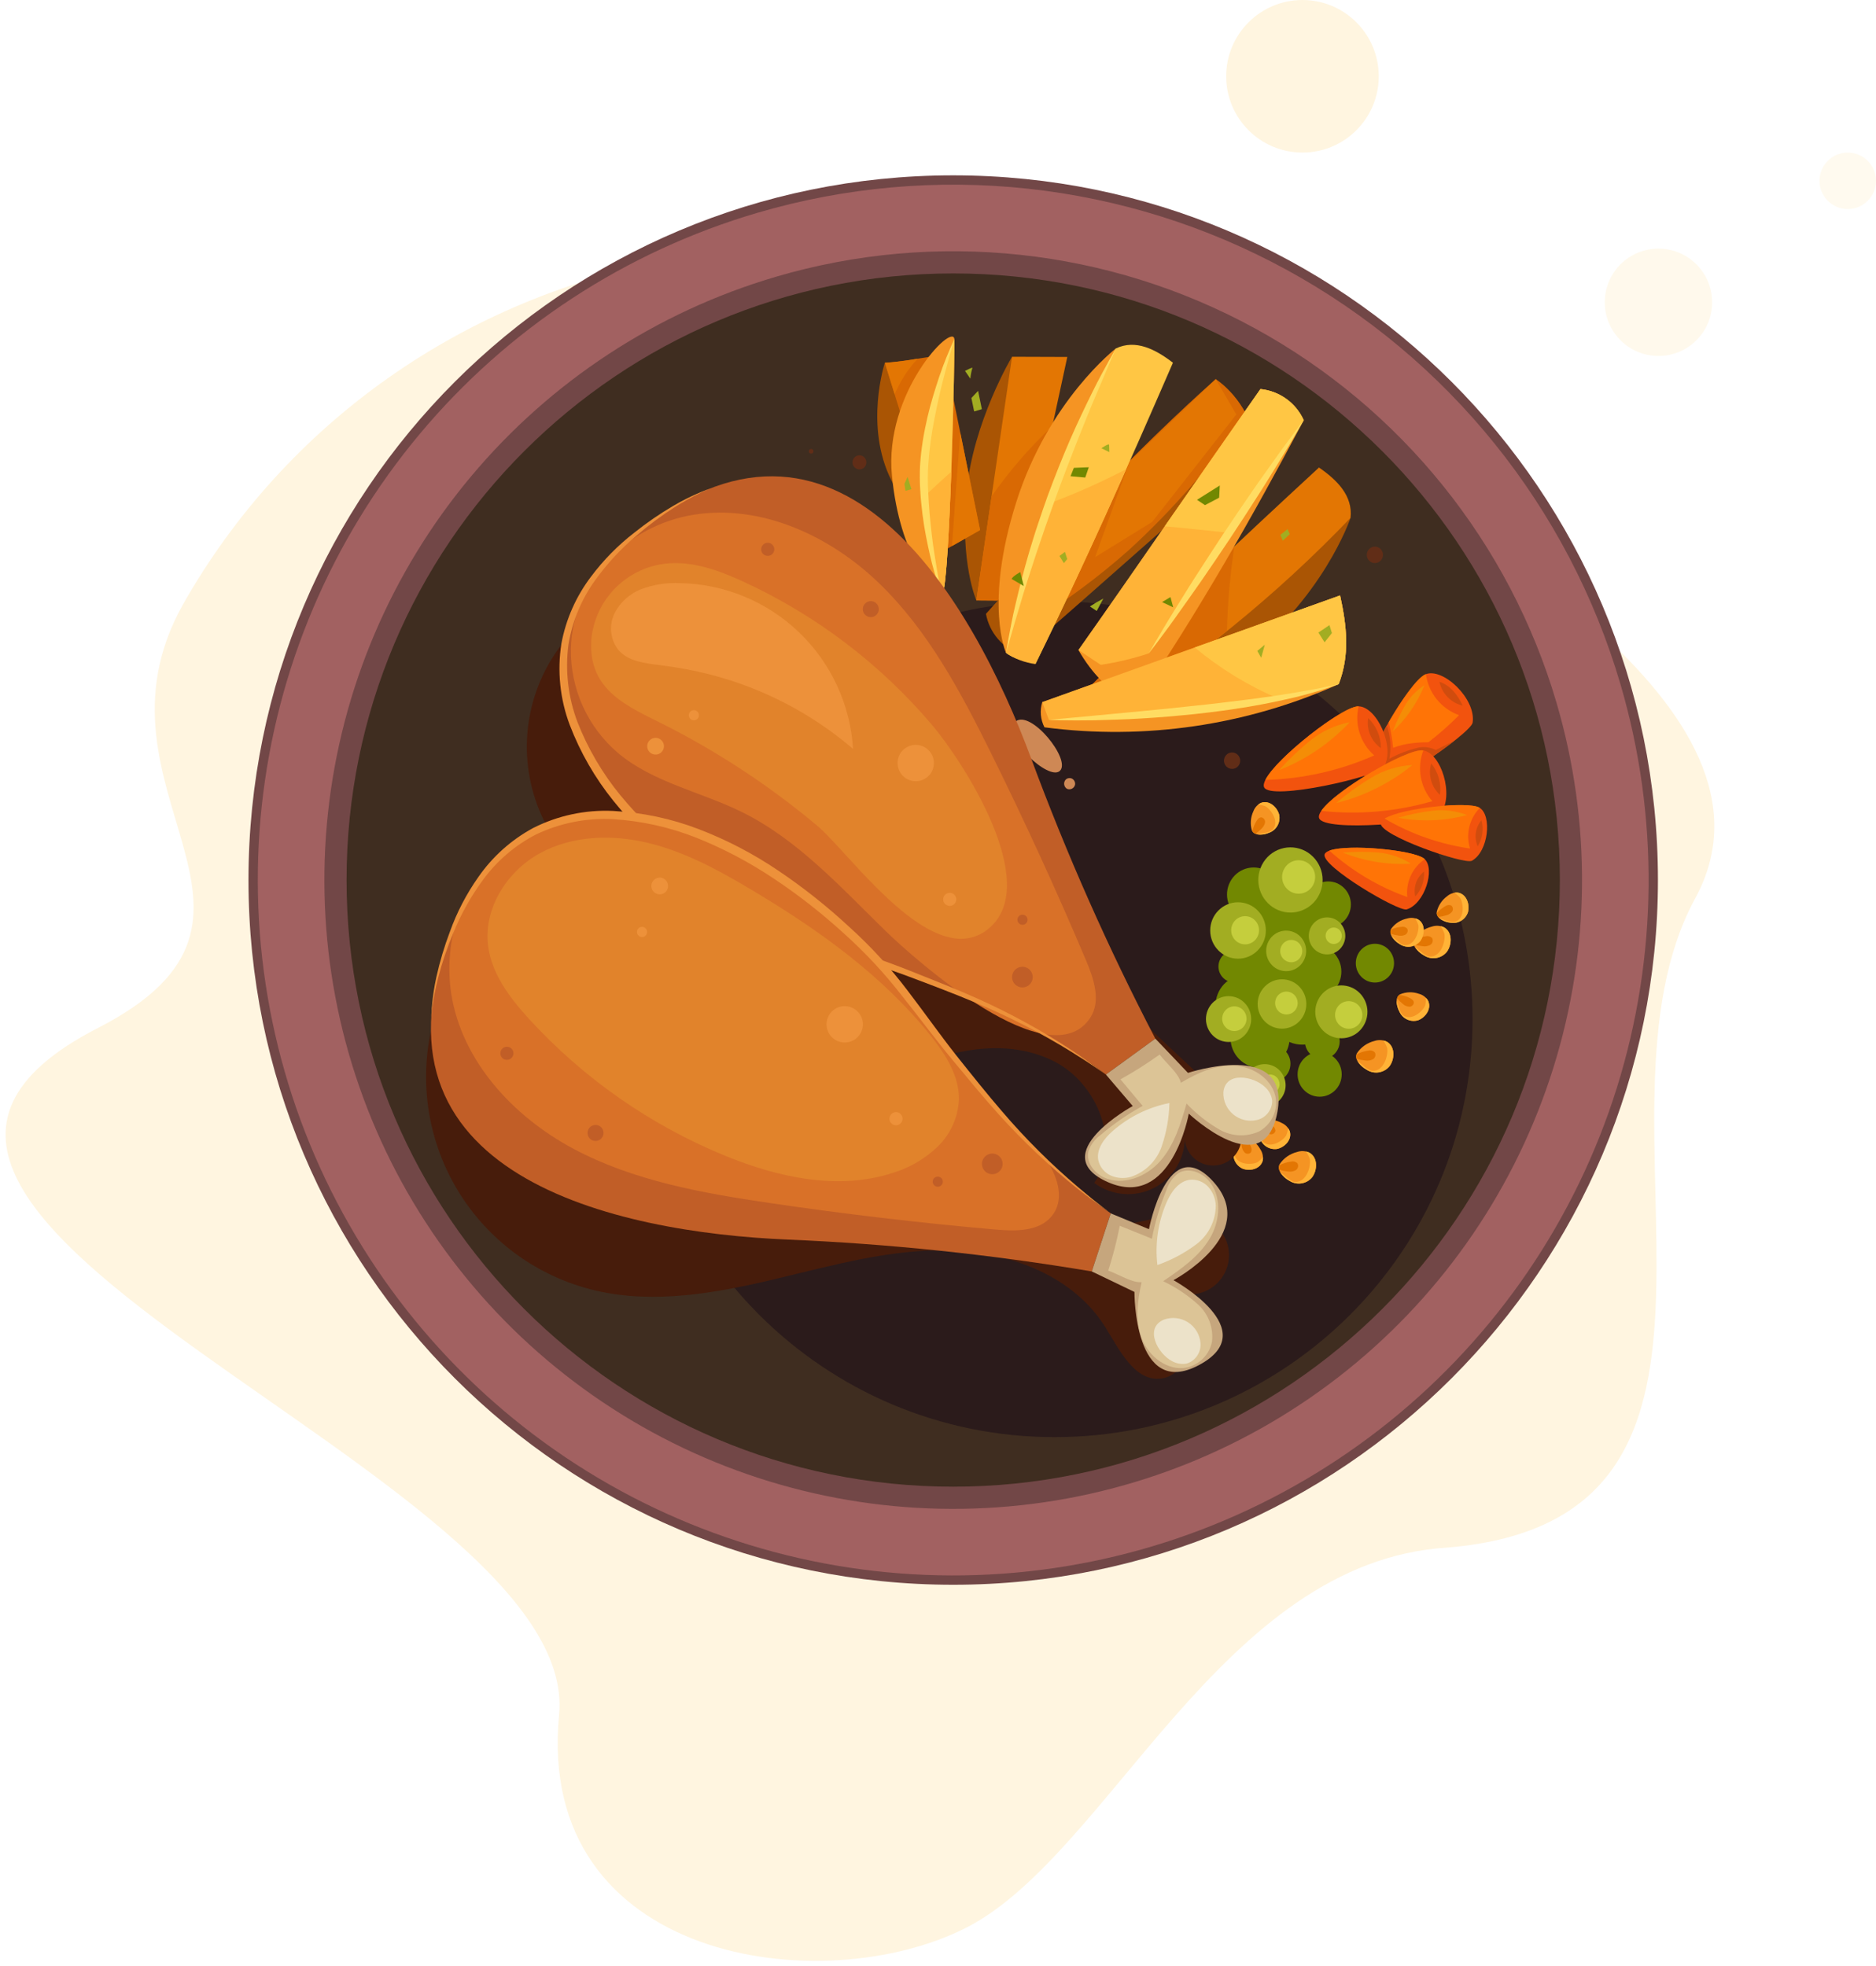 <svg width="332" height="348" viewBox="0 0 332 348" fill="none" xmlns="http://www.w3.org/2000/svg">
<path d="M237 78C256.423 93.107 318.436 125.157 300 159C278.826 197.868 317.367 268.83 256.112 273.888C216.186 276.341 196.418 327.958 171.195 341.059C145.516 354.259 94.726 347.171 98.943 303.494C103.079 260.656 -47.803 215.307 17.329 181.93C55.866 162.183 13.9 140.2 32.32 107.082C68.879 42.4 159.035 18.246 237 78Z" fill="#FFF5E0"/>
<path d="M230.5 27C237.956 27 244 20.956 244 13.5C244 6.044 237.956 0 230.5 0C223.044 0 217 6.044 217 13.5C217 20.956 223.044 27 230.5 27Z" fill="#FFF5E0"/>
<path opacity="0.6" d="M293.5 63C298.747 63 303 58.747 303 53.5C303 48.253 298.747 44 293.5 44C288.253 44 284 48.253 284 53.5C284 58.747 288.253 63 293.5 63Z" fill="#FFF5E0"/>
<path opacity="0.502" d="M327 37C329.761 37 332 34.761 332 32C332 29.239 329.761 27 327 27C324.239 27 322 29.239 322 32C322 34.761 324.239 37 327 37Z" fill="#FFF5E0"/>
<path d="M168.691 280.466C237.57 280.466 293.408 224.628 293.408 155.749C293.408 86.87 237.57 31.032 168.691 31.032C99.812 31.032 43.974 86.87 43.974 155.749C43.974 224.628 99.812 280.466 168.691 280.466Z" fill="#724747"/>
<path d="M168.692 263.109C227.984 263.109 276.051 215.043 276.051 155.75C276.051 96.457 227.984 48.391 168.692 48.391C109.399 48.391 61.333 96.457 61.333 155.75C61.333 215.043 109.399 263.109 168.692 263.109Z" fill="#3F2D20"/>
<path d="M286.772 121.076C293.63 144.43 293.408 169.294 286.136 192.522C278.863 215.751 264.865 236.301 245.913 251.574C226.961 266.847 203.905 276.157 179.662 278.327C155.419 280.497 131.076 275.429 109.713 263.765C88.35 252.1 70.925 234.362 59.643 212.795C48.361 191.227 43.727 166.798 46.328 142.597C48.93 118.396 58.65 95.51 74.258 76.833C89.866 58.156 110.663 44.527 134.017 37.669C149.523 33.115 165.775 31.661 181.844 33.388C197.913 35.115 213.484 39.99 227.669 47.736C241.853 55.481 254.374 65.944 264.514 78.528C274.655 91.111 282.218 105.569 286.772 121.076ZM137.336 48.976C116.217 55.178 97.412 67.502 83.299 84.392C69.185 101.281 60.396 121.976 58.044 143.86C55.692 165.744 59.882 187.834 70.085 207.337C80.288 226.84 96.044 242.879 115.362 253.427C134.681 263.974 156.693 268.556 178.615 266.594C200.538 264.631 221.386 256.212 238.523 242.4C255.661 228.589 268.318 210.006 274.894 189.001C281.47 167.996 281.67 145.513 275.468 124.395C267.152 96.076 247.927 72.221 222.023 58.076C196.118 43.932 165.656 40.657 137.337 48.973L137.336 48.976Z" fill="#A26161"/>
<path d="M186.642 254.34C227.487 254.34 260.599 221.228 260.599 180.383C260.599 139.538 227.487 106.426 186.642 106.426C145.797 106.426 112.685 139.538 112.685 180.383C112.685 221.228 145.797 254.34 186.642 254.34Z" fill="#2B1B1B"/>
<path d="M179.098 63.138C179.098 63.138 172.198 74.638 171.033 87.154C169.868 99.67 172.79 106.254 172.79 106.254L180.096 81.385L179.098 63.138Z" fill="#AA5504"/>
<path d="M179.098 63.138L188.883 63.172L179.554 106.307L172.79 106.256L179.098 63.138Z" fill="#E37603"/>
<path d="M186.229 75.429C182.224 79.186 178.621 83.349 175.479 87.852L172.786 106.258L179.55 106.309L186.229 75.429Z" fill="#D96903"/>
<path d="M174.483 108.638C174.787 110.271 175.514 111.797 176.591 113.061C177.668 114.326 179.059 115.286 180.623 115.846C194.657 103.666 208.75 90.989 222.784 78.81C221.517 74.351 218.973 69.663 215.154 67.104C201.026 79.716 187.098 94.483 174.483 108.638Z" fill="#AA5504"/>
<path d="M220.565 73.375C219.287 70.884 217.431 68.734 215.153 67.107C208.688 72.878 202.273 79.107 195.999 85.518L178.838 112.058C178.838 112.058 187.923 107.832 199.801 97.327C207.617 90.165 214.584 82.128 220.565 73.375Z" fill="#D96903"/>
<path d="M197.466 61.674C197.466 61.674 185.517 70.886 179.821 88.964C174.125 107.042 178.038 115.538 178.038 115.538L199.205 72.698L197.466 61.674Z" fill="#F59423"/>
<path d="M183.244 117.525C192.195 99.257 199.477 82.866 207.577 64.194C204.493 61.818 200.967 59.994 197.466 61.673C188.791 78.757 182.266 96.85 178.038 115.538C179.091 116.45 181.807 117.417 183.1 116.915" fill="#FFC644"/>
<path d="M185.76 89.07C182.622 97.718 180.042 106.559 178.038 115.538C179.591 116.603 181.375 117.283 183.244 117.522C189.077 105.622 194.202 94.496 199.305 83.034C194.917 85.321 190.394 87.337 185.76 89.07Z" fill="#FFB337"/>
<path d="M197.466 61.674C197.466 61.674 196.066 64.974 193.958 69.927C192.885 72.39 191.749 75.312 190.496 78.427C189.271 81.55 187.983 84.887 186.765 88.251C185.547 91.615 184.382 94.997 183.32 98.18C182.802 99.78 182.303 101.319 181.828 102.78C181.353 104.241 180.928 105.637 180.556 106.928C179.795 109.506 179.135 111.653 178.726 113.169C178.288 114.68 178.039 115.543 178.039 115.543C178.039 115.543 178.189 114.655 178.453 113.103C178.753 111.558 179.134 109.337 179.773 106.714C180.392 104.087 181.159 101.028 182.11 97.788C182.61 96.176 183.088 94.498 183.666 92.823C184.213 91.137 184.821 89.443 185.414 87.744C186.668 84.37 187.984 81.02 189.329 77.928C190.674 74.836 192.035 72 193.229 69.584C194.405 67.161 195.512 65.201 196.254 63.823L197.466 61.674Z" fill="#FFDC62"/>
<path d="M239.006 91.656C239.006 91.656 234.201 106.076 219.116 117.31C204.031 128.544 194.839 127.49 194.839 127.49L228.146 93.496L239.006 91.656Z" fill="#AA5504"/>
<path d="M191.324 123.118C205.551 108.695 218.553 96.474 233.424 82.741C236.624 84.948 239.457 87.757 239.002 91.656C225.836 105.401 210.997 117.44 194.834 127.49C193.646 126.768 191.875 124.465 191.934 123.063" fill="#E37603"/>
<path d="M217.124 111.638C210.048 117.402 202.603 122.699 194.838 127.494C193.34 126.332 192.137 124.834 191.323 123.122C200.594 113.722 209.358 105.255 218.448 96.698C217.708 101.647 217.266 106.636 217.124 111.638Z" fill="#D96903"/>
<path d="M230.725 74.37C230.046 72.859 228.98 71.553 227.635 70.586C226.289 69.618 224.713 69.023 223.064 68.859C212.307 84.087 201.611 99.811 190.854 115.039C193.135 119.062 196.71 122.998 201.021 124.557C211.767 108.889 221.809 91.176 230.725 74.37Z" fill="#F59423"/>
<path d="M203.316 115.629L230.725 74.37C230.046 72.859 228.979 71.553 227.634 70.586C226.289 69.618 224.713 69.023 223.064 68.859L206.958 91.95C201.595 99.688 196.231 107.425 190.858 115.039L194.806 117.663C197.695 117.226 200.542 116.546 203.316 115.629Z" fill="#FFB337"/>
<path d="M217.49 94.292L230.725 74.37C230.045 72.859 228.979 71.553 227.634 70.586C226.289 69.618 224.713 69.023 223.064 68.859L206.958 91.95L206.13 93.142C209.917 93.48 213.698 93.897 217.49 94.292Z" fill="#FFC644"/>
<path d="M203.316 115.629L204.378 113.777C205.078 112.616 206.033 110.924 207.264 108.953C208.495 106.982 209.895 104.659 211.464 102.216C213.033 99.773 214.723 97.179 216.424 94.591C218.15 92.021 219.87 89.447 221.524 87.065C223.165 84.672 224.766 82.485 226.103 80.587C227.44 78.689 228.631 77.158 229.428 76.063L230.722 74.37L229.66 76.222C228.96 77.384 228.007 79.076 226.775 81.047C225.543 83.018 224.146 85.347 222.575 87.784C221.02 90.236 219.315 92.82 217.614 95.407C215.888 97.977 214.166 100.55 212.514 102.932C210.862 105.314 209.273 107.513 207.935 109.41C206.597 111.307 205.408 112.839 204.611 113.934L203.316 115.629Z" fill="#FFDC62"/>
<path d="M156.593 64.2C156.593 64.2 152.9 75.423 157.776 85.062C163.094 95.574 166.925 97.513 166.925 97.513L164.539 80.155L156.593 64.2Z" fill="#AA5504"/>
<path d="M156.593 64.2C157.411 64.347 167.13 62.732 167.13 62.732L173.447 93.812L166.925 97.512L156.593 64.2Z" fill="#D96903"/>
<path d="M162.398 63.486C160.479 63.834 158.543 64.072 156.598 64.2L158.33 69.785C159.304 67.462 160.681 65.329 162.398 63.486Z" fill="#E37603"/>
<path d="M168.478 96.631L173.448 93.811L169.933 76.52C169.43 83.22 168.945 89.924 168.478 96.631Z" fill="#E37603"/>
<path d="M168.898 60C169.04 61.285 168.053 105.992 166.651 105.215C165.249 104.438 159.299 98.815 157.851 84.202C156.403 69.589 168.569 57.038 168.898 60Z" fill="#F59423"/>
<path d="M168.898 60C168.898 60 163.198 74.524 163.488 85.174C163.74 91.956 164.802 98.684 166.651 105.214L166.798 105.114C168.12 102.854 169.033 61.238 168.898 60Z" fill="#FFC644"/>
<path d="M168.348 83.48C166.741 84.909 165.164 86.358 163.617 87.826C164.03 93.711 165.046 99.538 166.648 105.215L166.795 105.115C167.432 104.029 167.972 93.88 168.348 83.48Z" fill="#FFB337"/>
<path d="M168.898 60C168.898 60 168.698 60.694 168.345 61.91C167.992 63.126 167.536 64.87 166.979 66.955C166.422 69.04 165.879 71.501 165.366 74.138C164.815 76.877 164.447 79.65 164.266 82.438C164.18 83.85 164.173 85.265 164.246 86.677C164.315 88.088 164.389 89.457 164.507 90.803C164.747 93.48 165.031 95.982 165.378 98.113C166.027 102.383 166.648 105.213 166.648 105.213C166.648 105.213 166.376 104.54 165.987 103.334C165.616 102.123 165.058 100.393 164.582 98.268C164.106 96.143 163.574 93.651 163.244 90.938C163.088 89.588 162.924 88.165 162.855 86.738C162.762 85.279 162.753 83.816 162.827 82.356C162.913 80.886 163.087 79.427 163.31 78.006C163.533 76.585 163.825 75.199 164.127 73.868C164.741 71.206 165.521 68.784 166.203 66.719C166.977 64.431 167.877 62.188 168.898 60Z" fill="#FFDC62"/>
<path d="M236.903 121.086C220.589 128.396 202.567 131.038 184.841 128.717C184.134 127.342 183.993 125.744 184.448 124.266L237.159 105.381C238.35 110.827 238.917 115.895 236.903 121.086Z" fill="#F59423"/>
<path d="M184.448 124.266L185.626 127.407C185.626 127.407 218.615 126.601 236.903 121.086C238.917 115.894 238.35 110.827 237.159 105.38L184.448 124.266Z" fill="#FFB337"/>
<path d="M226.12 123.582C229.758 122.95 233.358 122.115 236.903 121.082C238.917 115.89 238.35 110.823 237.159 105.376L211.441 114.59C215.872 118.283 220.817 121.312 226.12 123.582Z" fill="#FFC644"/>
<path d="M185.626 127.407L187.844 127.191L193.685 126.649L201.931 125.867C204.945 125.577 208.16 125.267 211.368 124.908C214.579 124.584 217.78 124.175 220.782 123.808L225.104 123.225L228.964 122.618L232.217 122.038C233.192 121.885 234.027 121.688 234.717 121.538L236.901 121.089L234.789 121.813C234.114 122.034 233.295 122.313 232.338 122.568C231.381 122.823 230.311 123.155 229.122 123.425C226.747 123.967 223.969 124.586 220.964 125.082C219.464 125.305 217.909 125.582 216.324 125.782C214.739 125.982 213.131 126.204 211.517 126.366C208.29 126.697 205.06 126.985 202.025 127.152C198.992 127.346 196.154 127.397 193.725 127.473C188.868 127.557 185.626 127.407 185.626 127.407Z" fill="#FFDC62"/>
<path d="M215.154 67.107L218.792 73.354L203.898 92.371L193.805 98.602L199.874 81.764L215.154 67.107Z" fill="#E37603"/>
<path d="M166.398 115.621C166.554 116.05 166.611 116.51 166.564 116.964C166.492 117.526 166.23 118.046 165.821 118.439C165.413 118.831 164.882 119.072 164.318 119.121C162.496 119.279 160.787 118.262 159.312 117.167C157.804 116.047 156.754 114.295 158.363 112.607C160.388 110.481 164.253 112.622 165.734 114.448C166.02 114.798 166.245 115.195 166.398 115.621Z" fill="#CE8855"/>
<path d="M179.733 127.679C182.459 125.563 189.592 134.457 187.581 136.413C185.613 138.327 177.295 130.381 179.475 127.922C179.553 127.833 179.64 127.752 179.733 127.679Z" fill="#CE8855"/>
<path d="M190.26 138.857C190.287 138.653 190.253 138.445 190.162 138.26C190.071 138.075 189.926 137.922 189.748 137.819C189.566 137.725 189.36 137.688 189.157 137.713C188.954 137.739 188.764 137.826 188.612 137.962C188.504 138.076 188.422 138.212 188.373 138.361C188.324 138.51 188.308 138.668 188.327 138.824C188.346 138.98 188.4 139.13 188.483 139.262C188.567 139.395 188.679 139.508 188.812 139.592C188.954 139.657 189.108 139.689 189.264 139.686C189.42 139.683 189.574 139.644 189.713 139.574C189.852 139.503 189.973 139.402 190.068 139.278C190.163 139.154 190.228 139.01 190.26 138.857Z" fill="#CE8855"/>
<path d="M144.854 92.628C148.317 92.297 151.8 93.002 154.86 94.656C153.162 95.231 151.341 95.346 149.584 94.99C147.826 94.634 146.194 93.819 144.854 92.628Z" fill="#6C351F"/>
<path d="M225.811 160.929C225.476 161.453 225.041 161.905 224.53 162.258C224.018 162.612 223.442 162.86 222.834 162.988C222.225 163.117 221.598 163.123 220.987 163.006C220.377 162.889 219.796 162.651 219.278 162.307C218.229 161.601 217.499 160.512 217.244 159.273C216.99 158.034 217.233 156.745 217.919 155.683C218.254 155.159 218.689 154.707 219.201 154.354C219.712 154 220.288 153.752 220.897 153.624C221.505 153.495 222.132 153.49 222.743 153.607C223.353 153.724 223.934 153.961 224.452 154.305C225.502 155.011 226.232 156.1 226.486 157.339C226.741 158.578 226.498 159.867 225.811 160.929Z" fill="#728801"/>
<path d="M235.044 164.153C237.267 164.153 239.07 162.325 239.07 160.071C239.07 157.817 237.267 155.989 235.044 155.989C232.82 155.989 231.018 157.817 231.018 160.071C231.018 162.325 232.82 164.153 235.044 164.153Z" fill="#728801"/>
<path d="M243.323 173.888C245.192 173.888 246.708 172.351 246.708 170.456C246.708 168.561 245.192 167.024 243.323 167.024C241.454 167.024 239.938 168.561 239.938 170.456C239.938 172.351 241.454 173.888 243.323 173.888Z" fill="#728801"/>
<path d="M236.611 174.576C236.276 175.1 235.841 175.552 235.329 175.905C234.818 176.259 234.242 176.507 233.634 176.635C233.026 176.764 232.398 176.77 231.788 176.653C231.177 176.536 230.596 176.298 230.079 175.954C229.029 175.249 228.298 174.159 228.044 172.92C227.79 171.681 228.033 170.392 228.72 169.33C229.054 168.806 229.49 168.354 230.001 168.001C230.512 167.647 231.088 167.399 231.697 167.271C232.305 167.142 232.932 167.137 233.543 167.254C234.153 167.371 234.734 167.608 235.252 167.952C236.301 168.658 237.032 169.747 237.286 170.986C237.54 172.225 237.298 173.514 236.611 174.576Z" fill="#728801"/>
<path d="M233.387 169.51C232.903 170.267 232.273 170.921 231.534 171.432C230.795 171.943 229.961 172.302 229.082 172.487C228.203 172.672 227.295 172.681 226.413 172.511C225.53 172.342 224.69 171.999 223.942 171.501C222.425 170.481 221.369 168.906 221.001 167.115C220.634 165.324 220.984 163.46 221.977 161.925C222.461 161.168 223.091 160.514 223.83 160.003C224.569 159.492 225.402 159.133 226.282 158.948C227.161 158.763 228.068 158.754 228.951 158.923C229.834 159.092 230.674 159.436 231.422 159.933C232.939 160.953 233.995 162.529 234.363 164.32C234.73 166.111 234.38 167.975 233.387 169.51Z" fill="#728801"/>
<path d="M228.191 174.699C227.827 175.268 227.354 175.76 226.799 176.144C226.243 176.529 225.617 176.799 224.956 176.938C224.295 177.078 223.612 177.084 222.949 176.957C222.285 176.831 221.654 176.573 221.091 176.199C219.95 175.432 219.157 174.248 218.88 172.901C218.604 171.554 218.868 170.153 219.614 168.999C219.978 168.43 220.451 167.939 221.007 167.554C221.562 167.17 222.189 166.9 222.85 166.76C223.51 166.621 224.193 166.614 224.856 166.741C225.52 166.868 226.151 167.125 226.714 167.499C227.855 168.266 228.649 169.45 228.925 170.797C229.201 172.144 228.938 173.545 228.191 174.699Z" fill="#728801"/>
<path d="M220.721 172.593C220.524 172.901 220.269 173.166 219.969 173.373C219.669 173.581 219.33 173.726 218.973 173.802C218.616 173.877 218.248 173.881 217.89 173.812C217.531 173.743 217.19 173.604 216.887 173.402C216.27 172.988 215.841 172.349 215.691 171.622C215.542 170.895 215.684 170.138 216.087 169.514C216.283 169.207 216.539 168.942 216.839 168.734C217.139 168.527 217.477 168.381 217.834 168.306C218.191 168.23 218.559 168.227 218.917 168.296C219.276 168.364 219.617 168.503 219.921 168.705C220.537 169.119 220.966 169.758 221.116 170.485C221.265 171.213 221.123 171.97 220.721 172.593Z" fill="#728801"/>
<path d="M224.824 180.855C224.449 181.442 223.961 181.948 223.389 182.344C222.817 182.74 222.171 183.017 221.49 183.161C220.809 183.305 220.106 183.311 219.423 183.18C218.739 183.049 218.088 182.783 217.509 182.398C216.333 181.608 215.515 180.388 215.231 179.001C214.946 177.613 215.218 176.17 215.988 174.981C216.362 174.395 216.85 173.89 217.422 173.494C217.994 173.099 218.639 172.821 219.319 172.678C220 172.534 220.702 172.527 221.385 172.658C222.068 172.788 222.718 173.054 223.298 173.438C224.474 174.227 225.293 175.447 225.579 176.834C225.864 178.222 225.593 179.666 224.824 180.855Z" fill="#728801"/>
<path d="M236.584 185.999C236.366 186.341 236.082 186.636 235.748 186.866C235.415 187.097 235.039 187.259 234.643 187.343C234.246 187.427 233.837 187.431 233.438 187.354C233.04 187.278 232.661 187.123 232.324 186.899C231.639 186.439 231.163 185.728 230.997 184.92C230.831 184.113 230.989 183.272 231.437 182.579C231.655 182.237 231.939 181.943 232.272 181.712C232.606 181.481 232.982 181.319 233.378 181.235C233.775 181.152 234.185 181.148 234.583 181.224C234.981 181.3 235.36 181.455 235.698 181.679C236.382 182.139 236.859 182.85 237.024 183.658C237.19 184.466 237.032 185.307 236.584 185.999Z" fill="#728801"/>
<path d="M225.193 191.475C226.949 191.475 228.373 190.032 228.373 188.251C228.373 186.471 226.949 185.027 225.193 185.027C223.436 185.027 222.013 186.471 222.013 188.251C222.013 190.032 223.436 191.475 225.193 191.475Z" fill="#728801"/>
<path d="M235.36 182.201C234.945 182.851 234.405 183.411 233.771 183.849C233.137 184.288 232.422 184.596 231.668 184.755C230.914 184.914 230.136 184.921 229.379 184.776C228.622 184.63 227.901 184.336 227.26 183.909C225.959 183.034 225.055 181.684 224.74 180.149C224.425 178.614 224.725 177.017 225.576 175.701C225.99 175.052 226.531 174.491 227.164 174.053C227.798 173.614 228.513 173.307 229.267 173.148C230.021 172.988 230.8 172.981 231.557 173.127C232.313 173.272 233.034 173.566 233.676 173.993C234.976 174.867 235.881 176.218 236.196 177.753C236.511 179.288 236.211 180.885 235.36 182.201Z" fill="#728801"/>
<path d="M222.995 188.986C225.884 188.986 228.226 186.611 228.226 183.682C228.226 180.753 225.884 178.378 222.995 178.378C220.106 178.378 217.764 180.753 217.764 183.682C217.764 186.611 220.106 188.986 222.995 188.986Z" fill="#728801"/>
<path d="M233.542 194.093C235.698 194.093 237.446 192.321 237.446 190.134C237.446 187.948 235.698 186.175 233.542 186.175C231.386 186.175 229.638 187.948 229.638 190.134C229.638 192.321 231.386 194.093 233.542 194.093Z" fill="#728801"/>
<path d="M219.097 169.665C221.816 169.665 224.021 167.43 224.021 164.673C224.021 161.916 221.816 159.681 219.097 159.681C216.377 159.681 214.173 161.916 214.173 164.673C214.173 167.43 216.377 169.665 219.097 169.665Z" fill="#A2AD22"/>
<path d="M226.876 182.048C229.255 182.048 231.184 180.092 231.184 177.68C231.184 175.268 229.255 173.312 226.876 173.312C224.497 173.312 222.568 175.268 222.568 177.68C222.568 180.092 224.497 182.048 226.876 182.048Z" fill="#A2AD22"/>
<path d="M220.768 182.575C220.484 183.019 220.115 183.402 219.681 183.702C219.248 184.001 218.759 184.212 218.243 184.321C217.728 184.429 217.196 184.434 216.678 184.335C216.161 184.236 215.668 184.035 215.229 183.743C214.339 183.145 213.72 182.221 213.504 181.17C213.289 180.12 213.495 179.026 214.077 178.126C214.361 177.682 214.73 177.299 215.164 176.999C215.597 176.699 216.086 176.489 216.602 176.38C217.117 176.271 217.649 176.267 218.167 176.366C218.685 176.465 219.177 176.666 219.616 176.958C220.506 177.556 221.125 178.48 221.341 179.531C221.556 180.582 221.351 181.675 220.768 182.575Z" fill="#A2AD22"/>
<path d="M234.851 168.908C236.636 168.908 238.082 167.441 238.082 165.632C238.082 163.823 236.636 162.356 234.851 162.356C233.067 162.356 231.62 163.823 231.62 165.632C231.62 167.441 233.067 168.908 234.851 168.908Z" fill="#A2AD22"/>
<path d="M233.136 158.896C232.732 159.528 232.206 160.073 231.589 160.5C230.972 160.926 230.277 161.225 229.543 161.38C228.809 161.535 228.052 161.542 227.315 161.401C226.579 161.26 225.877 160.973 225.253 160.558C223.987 159.706 223.106 158.392 222.799 156.897C222.493 155.403 222.785 153.847 223.614 152.566C224.018 151.934 224.543 151.389 225.16 150.962C225.777 150.536 226.472 150.236 227.206 150.082C227.94 149.927 228.697 149.92 229.434 150.061C230.17 150.202 230.871 150.489 231.496 150.904C232.762 151.755 233.644 153.07 233.95 154.565C234.257 156.059 233.965 157.615 233.136 158.896Z" fill="#A2AD22"/>
<path d="M241.246 181.638C240.918 182.151 240.492 182.593 239.992 182.939C239.492 183.285 238.928 183.527 238.333 183.653C237.738 183.778 237.123 183.784 236.526 183.67C235.929 183.555 235.36 183.323 234.854 182.986C233.827 182.296 233.113 181.23 232.864 180.018C232.616 178.806 232.853 177.545 233.525 176.506C233.852 175.994 234.278 175.552 234.778 175.206C235.279 174.86 235.843 174.617 236.438 174.491C237.033 174.366 237.647 174.36 238.244 174.475C238.841 174.589 239.409 174.821 239.916 175.158C240.943 175.848 241.657 176.914 241.906 178.126C242.155 179.338 241.918 180.599 241.246 181.638Z" fill="#A2AD22"/>
<path d="M226.915 194.123C226.653 194.533 226.312 194.887 225.912 195.164C225.512 195.44 225.061 195.635 224.585 195.735C224.109 195.836 223.617 195.84 223.14 195.749C222.662 195.657 222.207 195.471 221.802 195.202C220.981 194.65 220.409 193.797 220.21 192.827C220.011 191.857 220.201 190.848 220.739 190.017C221.001 189.607 221.342 189.253 221.742 188.977C222.142 188.7 222.593 188.506 223.069 188.405C223.545 188.305 224.036 188.3 224.514 188.392C224.992 188.484 225.447 188.67 225.852 188.939C226.673 189.491 227.245 190.344 227.444 191.314C227.643 192.283 227.453 193.292 226.915 194.123Z" fill="#A2AD22"/>
<path d="M230.576 170.253C230.325 170.646 229.999 170.985 229.615 171.25C229.232 171.515 228.799 171.701 228.343 171.798C227.887 171.894 227.416 171.898 226.958 171.81C226.5 171.722 226.065 171.544 225.676 171.286C224.889 170.757 224.341 169.94 224.15 169.011C223.959 168.082 224.141 167.115 224.656 166.318C224.907 165.925 225.234 165.586 225.617 165.321C226.001 165.056 226.433 164.87 226.89 164.774C227.346 164.677 227.817 164.673 228.274 164.761C228.732 164.849 229.168 165.027 229.556 165.285C230.343 165.814 230.891 166.631 231.082 167.561C231.273 168.49 231.091 169.457 230.576 170.253Z" fill="#A2AD22"/>
<path d="M232.266 156.825C232.058 157.15 231.789 157.43 231.472 157.649C231.155 157.868 230.798 158.021 230.421 158.101C230.044 158.18 229.655 158.184 229.277 158.112C228.899 158.039 228.539 157.892 228.218 157.679C227.569 157.242 227.118 156.567 226.96 155.801C226.803 155.034 226.953 154.237 227.377 153.579C227.584 153.255 227.854 152.975 228.171 152.756C228.488 152.537 228.845 152.383 229.222 152.303C229.599 152.224 229.988 152.22 230.366 152.293C230.744 152.365 231.104 152.512 231.425 152.725C232.074 153.162 232.525 153.837 232.683 154.603C232.84 155.37 232.69 156.168 232.266 156.825Z" fill="#C5CE3D"/>
<path d="M222.407 166.004C222.232 166.277 222.005 166.513 221.738 166.697C221.472 166.882 221.171 167.011 220.854 167.078C220.537 167.145 220.209 167.148 219.891 167.087C219.572 167.026 219.269 166.902 218.999 166.723C218.452 166.355 218.071 165.786 217.938 165.14C217.806 164.494 217.932 163.821 218.29 163.267C218.465 162.994 218.692 162.758 218.959 162.574C219.225 162.39 219.526 162.26 219.843 162.193C220.161 162.126 220.488 162.123 220.806 162.184C221.125 162.245 221.428 162.369 221.698 162.548C222.245 162.916 222.626 163.485 222.759 164.131C222.892 164.778 222.765 165.45 222.407 166.004Z" fill="#C5CE3D"/>
<path d="M228.513 170.297C229.589 170.297 230.462 169.412 230.462 168.321C230.462 167.23 229.589 166.345 228.513 166.345C227.437 166.345 226.564 167.23 226.564 168.321C226.564 169.412 227.437 170.297 228.513 170.297Z" fill="#C5CE3D"/>
<path d="M237.232 166.407C237.13 166.567 236.997 166.704 236.842 166.812C236.686 166.919 236.511 166.995 236.326 167.034C236.14 167.073 235.949 167.075 235.763 167.039C235.578 167.004 235.401 166.932 235.243 166.827C234.924 166.612 234.701 166.281 234.624 165.904C234.547 165.526 234.621 165.134 234.83 164.811C234.932 164.652 235.064 164.514 235.22 164.406C235.375 164.299 235.551 164.223 235.736 164.184C235.921 164.145 236.112 164.143 236.298 164.179C236.484 164.214 236.66 164.286 236.818 164.391C237.138 164.606 237.36 164.937 237.437 165.314C237.515 165.691 237.441 166.084 237.232 166.407Z" fill="#C5CE3D"/>
<path d="M240.698 180.963C240.527 181.23 240.304 181.461 240.043 181.641C239.781 181.821 239.487 181.948 239.176 182.013C238.865 182.078 238.545 182.081 238.233 182.021C237.921 181.961 237.624 181.839 237.36 181.663C236.824 181.303 236.451 180.746 236.321 180.113C236.191 179.48 236.315 178.822 236.666 178.279C236.837 178.012 237.06 177.781 237.321 177.601C237.583 177.421 237.877 177.295 238.188 177.229C238.499 177.164 238.819 177.162 239.131 177.222C239.442 177.282 239.739 177.403 240.003 177.579C240.539 177.94 240.913 178.496 241.043 179.129C241.173 179.762 241.049 180.421 240.698 180.963Z" fill="#C5CE3D"/>
<path d="M229.331 178.628C229.189 178.85 229.004 179.042 228.788 179.191C228.571 179.341 228.326 179.446 228.069 179.501C227.811 179.555 227.545 179.557 227.286 179.507C227.027 179.458 226.781 179.357 226.561 179.211C226.116 178.912 225.807 178.45 225.699 177.925C225.591 177.4 225.694 176.853 225.985 176.403C226.127 176.181 226.312 175.99 226.529 175.84C226.745 175.69 226.99 175.585 227.247 175.531C227.505 175.476 227.771 175.474 228.03 175.523C228.289 175.573 228.535 175.673 228.754 175.819C229.199 176.118 229.509 176.58 229.617 177.106C229.725 177.631 229.622 178.178 229.331 178.628Z" fill="#C5CE3D"/>
<path d="M218.446 182.469C219.636 182.469 220.6 181.491 220.6 180.285C220.6 179.079 219.636 178.101 218.446 178.101C217.256 178.101 216.292 179.079 216.292 180.285C216.292 181.491 217.256 182.469 218.446 182.469Z" fill="#C5CE3D"/>
<path d="M226.166 192.816C226.046 193.004 225.89 193.166 225.707 193.293C225.523 193.42 225.316 193.509 225.098 193.555C224.88 193.601 224.655 193.603 224.436 193.561C224.217 193.519 224.009 193.434 223.823 193.31C223.446 193.057 223.184 192.666 223.093 192.222C223.002 191.778 223.089 191.315 223.335 190.934C223.455 190.746 223.612 190.584 223.795 190.458C223.978 190.331 224.185 190.242 224.403 190.196C224.621 190.15 224.846 190.148 225.065 190.19C225.284 190.232 225.492 190.317 225.678 190.44C226.055 190.693 226.317 191.084 226.408 191.528C226.5 191.973 226.413 192.435 226.166 192.816Z" fill="#C5CE3D"/>
<path d="M190.041 82.801L192.686 82.694L192.06 84.516L189.455 84.277L190.041 82.801Z" fill="#728801"/>
<path d="M211.834 88.458L215.869 85.917L215.757 88.081L213.249 89.399L211.834 88.458Z" fill="#728801"/>
<path d="M205.655 106.55L207.142 105.673L207.625 107.487L205.655 106.55Z" fill="#728801"/>
<path d="M179.037 102.473C179.161 101.997 180.564 101.249 180.564 101.249L181.18 103.711L179.037 102.473Z" fill="#728801"/>
<path d="M171.91 70.438L173.095 69.174L173.76 72.414L172.397 72.814L171.91 70.438Z" fill="#A2AD22"/>
<path d="M226.59 94.661L227.863 93.641L228.263 94.532L227.02 95.696L226.59 94.661Z" fill="#A2AD22"/>
<path d="M222.506 115.203L223.835 114.097L223.198 116.41L222.506 115.203Z" fill="#A2AD22"/>
<path d="M233.321 111.946L235.274 110.633L235.711 112.043L234.411 113.669L233.321 111.946Z" fill="#A2AD22"/>
<path d="M192.887 107.327C193.656 106.82 194.45 106.353 195.266 105.927L194.088 108.127L192.887 107.327Z" fill="#A2AD22"/>
<path d="M160.062 85.63L160.622 84.385L161.293 86.572L160.243 86.872L160.062 85.63Z" fill="#A2AD22"/>
<path d="M170.779 65.638C170.779 65.638 172.253 64.876 172.079 65.138C171.902 65.751 171.783 66.38 171.723 67.015L170.779 65.638Z" fill="#A2AD22"/>
<path d="M194.922 79.33C194.922 79.33 196.281 78.367 196.284 78.742C196.287 79.117 196.322 80.011 196.322 80.011L194.922 79.33Z" fill="#A2AD22"/>
<path d="M187.498 98.398L188.46 97.669L188.868 98.935L188.276 99.661L187.498 98.398Z" fill="#A2AD22"/>
<path d="M153.125 82.511C153.038 82.647 152.924 82.764 152.791 82.856C152.658 82.948 152.509 83.013 152.35 83.046C152.192 83.08 152.029 83.082 151.87 83.052C151.711 83.021 151.56 82.96 151.425 82.871C151.151 82.687 150.961 82.403 150.894 82.08C150.828 81.757 150.891 81.42 151.07 81.143C151.157 81.007 151.271 80.89 151.404 80.798C151.537 80.706 151.687 80.641 151.845 80.608C152.003 80.574 152.166 80.573 152.325 80.603C152.484 80.633 152.635 80.694 152.77 80.783C153.044 80.967 153.234 81.251 153.301 81.575C153.367 81.898 153.304 82.234 153.125 82.511Z" fill="#612D17"/>
<path d="M143.889 80.102C143.86 80.148 143.822 80.187 143.777 80.218C143.733 80.248 143.683 80.27 143.63 80.281C143.577 80.292 143.522 80.292 143.469 80.282C143.416 80.272 143.366 80.251 143.321 80.221C143.229 80.16 143.166 80.065 143.144 79.957C143.122 79.849 143.143 79.737 143.203 79.645C143.232 79.6 143.27 79.56 143.314 79.529C143.359 79.499 143.409 79.477 143.462 79.466C143.514 79.455 143.569 79.454 143.622 79.464C143.675 79.475 143.726 79.495 143.771 79.525C143.862 79.587 143.926 79.681 143.948 79.789C143.97 79.897 143.949 80.01 143.889 80.102Z" fill="#612D17"/>
<path d="M219.245 135.422C219.143 135.581 219.011 135.719 218.855 135.827C218.699 135.934 218.524 136.01 218.339 136.049C218.154 136.088 217.963 136.09 217.777 136.054C217.591 136.018 217.414 135.946 217.257 135.841C216.937 135.626 216.715 135.295 216.637 134.918C216.56 134.541 216.634 134.148 216.843 133.825C216.945 133.666 217.077 133.528 217.233 133.42C217.388 133.313 217.564 133.237 217.749 133.198C217.934 133.159 218.125 133.157 218.311 133.193C218.497 133.229 218.673 133.301 218.831 133.406C219.151 133.621 219.373 133.952 219.451 134.329C219.528 134.706 219.454 135.099 219.245 135.422Z" fill="#612D17"/>
<path d="M244.518 98.993C244.416 99.153 244.283 99.29 244.128 99.398C243.972 99.505 243.797 99.581 243.612 99.62C243.426 99.659 243.235 99.661 243.049 99.626C242.864 99.59 242.687 99.518 242.529 99.413C242.21 99.198 241.987 98.867 241.91 98.49C241.832 98.113 241.906 97.72 242.115 97.397C242.217 97.238 242.349 97.1 242.505 96.992C242.661 96.885 242.836 96.809 243.021 96.77C243.207 96.731 243.398 96.729 243.584 96.765C243.769 96.8 243.946 96.872 244.104 96.977C244.423 97.192 244.646 97.523 244.723 97.9C244.8 98.277 244.727 98.67 244.518 98.993Z" fill="#612D17"/>
<path d="M118.38 97.743C119.003 97.743 119.508 97.231 119.508 96.599C119.508 95.967 119.003 95.455 118.38 95.455C117.757 95.455 117.252 95.967 117.252 96.599C117.252 97.231 117.757 97.743 118.38 97.743Z" fill="#612D17"/>
<path d="M241.656 139.392C239.601 137.362 249.173 120.666 252.245 119.35C255.317 118.034 261.268 123.662 260.613 127.893C260.316 129.806 243.626 141.338 241.656 139.392Z" fill="#F2530E"/>
<path d="M254.105 132.727C253.198 132.283 252.177 132.125 251.178 132.274C249.331 132.697 247.551 133.37 245.886 134.274C246.229 132.306 246.07 130.283 245.424 128.392C242.991 132.704 241.029 137.259 241.424 138.926C241.87 139.177 242.337 139.39 242.819 139.563C245.834 139.09 253.178 134.419 257.431 131.063C256.332 131.615 255.229 132.167 254.105 132.727Z" fill="#D04C0E"/>
<path d="M246.543 132.346C247.627 131.938 248.758 131.664 249.909 131.531C250.86 131.415 251.817 131.361 252.775 131.369C254.696 129.897 256.512 128.293 258.21 126.569C256.664 126.011 255.301 125.04 254.268 123.762C253.234 122.484 252.571 120.947 252.349 119.319C252.316 119.331 252.278 119.334 252.249 119.347C250.857 119.947 248.129 123.702 245.754 127.821C246.131 129.307 246.395 130.82 246.543 132.346Z" fill="#FF7406"/>
<path d="M258.863 124.884C257.846 124.642 256.919 124.117 256.188 123.37C255.458 122.622 254.955 121.683 254.737 120.661C256.708 121.301 257.961 122.993 258.863 124.884Z" fill="#D04C0E"/>
<path d="M252.084 121.268C250.834 124.378 248.919 127.176 246.473 129.468C247.068 127.884 247.79 126.351 248.63 124.882C249.472 123.416 250.657 122.175 252.084 121.268Z" fill="#F48D06"/>
<path d="M223.712 139.325C222.565 136.746 237.09 125.085 240.333 125.003C243.576 124.921 246.988 132.163 244.909 135.755C243.97 137.38 224.813 141.796 223.712 139.325Z" fill="#F2530E"/>
<path d="M243.198 133.691C241.995 132.631 241.102 131.263 240.616 129.735C240.13 128.206 240.068 126.575 240.437 125.014C240.402 125.014 240.368 125.001 240.337 125.002C237.485 125.076 225.911 134.102 223.937 138.03C230.579 137.852 237.121 136.378 243.198 133.691Z" fill="#FF7406"/>
<path d="M244.382 132.399C243.546 131.814 242.891 131.006 242.493 130.066C242.094 129.127 241.968 128.095 242.128 127.087C242.845 127.772 243.415 128.597 243.803 129.511C244.19 130.424 244.387 131.407 244.382 132.399Z" fill="#D04C0E"/>
<path d="M238.862 127.82C235.371 131.534 231.103 134.431 226.362 136.303C228.08 134.388 229.95 132.616 231.955 131.003C233.963 129.394 236.334 128.301 238.862 127.82Z" fill="#F48D06"/>
<path d="M233.435 144.76C232.635 142.05 248.555 132.442 251.779 132.796C255.003 133.15 257.44 140.786 254.912 144.068C253.767 145.554 234.198 147.358 233.435 144.76Z" fill="#F2530E"/>
<path d="M253.485 141.793C252.432 140.582 251.727 139.108 251.445 137.529C251.163 135.949 251.315 134.322 251.885 132.822C251.85 132.816 251.817 132.8 251.785 132.796C248.948 132.485 236.297 139.877 233.833 143.507C240.433 144.222 247.109 143.64 253.485 141.793Z" fill="#FF7406"/>
<path d="M254.826 140.671C254.074 139.98 253.531 139.091 253.259 138.107C252.987 137.122 252.996 136.081 253.286 135.102C253.907 135.877 254.364 136.771 254.629 137.728C254.894 138.685 254.961 139.687 254.826 140.671Z" fill="#D04C0E"/>
<path d="M249.953 135.392C246.008 138.605 241.4 140.903 236.461 142.122C238.414 140.456 240.499 138.951 242.695 137.622C244.895 136.296 247.387 135.53 249.953 135.392Z" fill="#F48D06"/>
<path d="M234.422 151.189C235.146 149.016 250.117 150.234 252.086 152.001C254.055 153.768 252.133 159.976 248.942 160.944C247.498 161.382 233.727 153.272 234.422 151.189Z" fill="#F2530E"/>
<path d="M249.051 158.762C248.909 157.47 249.121 156.164 249.666 154.983C250.21 153.803 251.066 152.793 252.141 152.062C252.12 152.042 252.106 152.016 252.085 151.997C250.353 150.443 238.569 149.314 235.26 150.543C239.281 154.15 243.965 156.941 249.051 158.762Z" fill="#FF7406"/>
<path d="M250.457 158.658C250.277 157.85 250.328 157.008 250.604 156.228C250.879 155.447 251.368 154.76 252.015 154.244C252.069 155.047 251.959 155.853 251.691 156.612C251.423 157.371 251.003 158.067 250.457 158.658Z" fill="#D04C0E"/>
<path d="M249.677 152.849C245.57 153.095 241.459 152.424 237.643 150.883C239.706 150.711 241.78 150.707 243.843 150.874C245.92 151.045 247.923 151.723 249.677 152.849Z" fill="#F48D06"/>
<path d="M244.342 145.668C244.63 143.393 259.542 141.596 261.817 142.936C264.092 144.276 263.417 150.746 260.473 152.336C259.144 153.048 244.066 147.848 244.342 145.668Z" fill="#F2530E"/>
<path d="M260.156 150.169C259.768 148.928 259.723 147.604 260.028 146.34C260.332 145.076 260.974 143.918 261.884 142.989C261.861 142.974 261.841 142.95 261.817 142.936C259.817 141.759 248.044 143.006 245.039 144.872C249.686 147.604 254.821 149.403 260.156 150.169Z" fill="#FF7406"/>
<path d="M261.515 149.786C261.182 149.027 261.069 148.191 261.187 147.371C261.305 146.551 261.651 145.781 262.184 145.147C262.393 145.925 262.442 146.738 262.327 147.535C262.212 148.333 261.936 149.098 261.515 149.786Z" fill="#D04C0E"/>
<path d="M259.621 144.247C255.647 145.309 251.485 145.472 247.44 144.724C249.429 144.143 251.462 143.725 253.519 143.476C255.585 143.229 257.681 143.494 259.621 144.247Z" fill="#F48D06"/>
<path d="M253.371 163.996C254.096 163.748 254.89 163.795 255.581 164.128C257.075 165.014 256.981 167.178 256.052 168.458C255.576 169.042 254.902 169.431 254.157 169.548C253.413 169.666 252.652 169.504 252.019 169.095C251.062 168.589 249.682 167.288 250.286 166.148C251.013 165.074 252.112 164.307 253.371 163.996Z" fill="#F59423"/>
<path d="M253.438 166.003C253.289 165.858 253.105 165.754 252.903 165.701C252.702 165.648 252.49 165.649 252.289 165.703C251.569 165.799 250.871 166.016 250.224 166.345C250.136 166.606 250.131 166.888 250.211 167.151C250.716 167.299 251.234 167.4 251.758 167.451C252.222 167.529 252.698 167.451 253.113 167.229C253.317 167.108 253.465 166.912 253.526 166.682C253.586 166.453 253.555 166.209 253.438 166.003Z" fill="#E37603"/>
<path d="M256.052 168.458C256.976 167.178 257.075 165.014 255.581 164.128C255.383 164.018 255.169 163.943 254.946 163.906C255.209 164.284 255.423 164.693 255.583 165.125C255.915 166.062 255.235 169.389 252.995 169.299C252.229 169.268 250.995 167.976 250.362 167.523C250.76 168.189 251.333 168.732 252.019 169.095C252.651 169.504 253.413 169.666 254.157 169.548C254.901 169.431 255.576 169.042 256.052 168.458Z" fill="#FFB337"/>
<path d="M229.547 203.874C230.272 203.625 231.066 203.673 231.757 204.006C233.251 204.893 233.157 207.057 232.228 208.336C231.752 208.921 231.078 209.309 230.333 209.427C229.589 209.544 228.827 209.383 228.195 208.973C227.238 208.473 225.858 207.166 226.462 206.026C227.189 204.952 228.288 204.186 229.547 203.874Z" fill="#F59423"/>
<path d="M229.614 205.881C229.465 205.736 229.28 205.632 229.079 205.579C228.878 205.526 228.666 205.527 228.465 205.581C227.745 205.677 227.047 205.894 226.4 206.224C226.311 206.484 226.307 206.766 226.388 207.029C226.893 207.177 227.411 207.277 227.935 207.329C228.399 207.406 228.875 207.328 229.29 207.106C229.493 206.985 229.641 206.789 229.702 206.56C229.762 206.331 229.731 206.087 229.614 205.881Z" fill="#E37603"/>
<path d="M232.228 208.338C233.152 207.059 233.251 204.894 231.757 204.008C231.559 203.899 231.345 203.824 231.122 203.786C231.385 204.164 231.6 204.573 231.76 205.005C232.091 205.942 231.412 209.27 229.171 209.179C228.405 209.148 227.171 207.855 226.539 207.402C226.937 208.068 227.509 208.612 228.195 208.974C228.827 209.384 229.589 209.546 230.333 209.428C231.078 209.311 231.753 208.923 232.228 208.338Z" fill="#FFB337"/>
<path d="M243.233 184.229C243.958 183.981 244.752 184.028 245.442 184.361C246.942 185.248 246.842 187.412 245.914 188.691C245.438 189.276 244.764 189.664 244.019 189.782C243.275 189.899 242.513 189.738 241.881 189.328C240.924 188.822 239.544 187.521 240.149 186.381C240.876 185.307 241.974 184.541 243.233 184.229Z" fill="#F59423"/>
<path d="M243.298 186.238C243.149 186.093 242.964 185.988 242.763 185.936C242.561 185.883 242.35 185.884 242.149 185.938C241.429 186.033 240.731 186.25 240.084 186.58C239.995 186.841 239.99 187.123 240.071 187.386C240.576 187.534 241.094 187.634 241.618 187.686C242.081 187.764 242.558 187.686 242.973 187.464C243.176 187.343 243.325 187.147 243.385 186.917C243.446 186.688 243.415 186.444 243.298 186.238Z" fill="#E37603"/>
<path d="M245.914 188.691C246.839 187.411 246.937 185.247 245.442 184.361C245.244 184.251 245.029 184.176 244.807 184.139C245.07 184.517 245.285 184.926 245.445 185.358C245.777 186.295 245.097 189.622 242.857 189.532C242.091 189.501 240.857 188.209 240.224 187.756C240.621 188.422 241.195 188.966 241.881 189.328C242.513 189.738 243.275 189.899 244.019 189.782C244.764 189.664 245.438 189.276 245.914 188.691Z" fill="#FFB337"/>
<path d="M256.115 158.601C256.634 158.152 257.309 157.925 257.994 157.97C259.525 158.206 260.15 160.037 259.799 161.41C259.596 162.055 259.164 162.602 258.584 162.949C258.005 163.296 257.318 163.418 256.654 163.292C255.694 163.192 254.122 162.574 254.254 161.423C254.509 160.287 255.171 159.283 256.115 158.601Z" fill="#F59423"/>
<path d="M256.826 160.247C256.654 160.176 256.466 160.151 256.281 160.174C256.096 160.197 255.92 160.268 255.771 160.38C255.204 160.701 254.695 161.116 254.265 161.606C254.276 161.851 254.365 162.087 254.518 162.279C254.987 162.232 255.45 162.141 255.901 162.007C256.313 161.916 256.684 161.691 256.955 161.368C257.083 161.201 257.141 160.991 257.117 160.782C257.093 160.572 256.989 160.381 256.826 160.247Z" fill="#E37603"/>
<path d="M259.798 161.41C260.148 160.037 259.525 158.205 257.993 157.97C257.793 157.945 257.59 157.954 257.393 157.998C257.735 158.224 258.047 158.493 258.321 158.798C258.902 159.465 259.421 162.459 257.531 163.135C256.885 163.366 255.431 162.707 254.764 162.541C255.312 162.961 255.966 163.221 256.653 163.292C257.316 163.418 258.003 163.296 258.583 162.949C259.163 162.602 259.595 162.055 259.798 161.41Z" fill="#FFB337"/>
<path d="M249.049 162.548C249.706 162.352 250.415 162.424 251.019 162.748C252.319 163.597 252.153 165.528 251.279 166.635C250.832 167.14 250.214 167.461 249.545 167.538C248.875 167.615 248.2 167.441 247.651 167.05C246.815 166.562 245.63 165.35 246.212 164.35C246.902 163.419 247.913 162.777 249.049 162.548Z" fill="#F59423"/>
<path d="M249.034 164.345C248.907 164.209 248.746 164.108 248.568 164.053C248.391 163.998 248.201 163.989 248.019 164.029C247.373 164.087 246.74 164.254 246.149 164.523C246.061 164.753 246.046 165.005 246.108 165.244C246.555 165.395 247.014 165.504 247.48 165.569C247.892 165.656 248.32 165.605 248.699 165.422C248.884 165.321 249.023 165.152 249.085 164.951C249.148 164.75 249.129 164.533 249.034 164.345Z" fill="#E37603"/>
<path d="M251.279 166.638C252.153 165.53 252.321 163.6 251.019 162.751C250.846 162.645 250.657 162.57 250.459 162.528C250.68 162.876 250.857 163.25 250.984 163.642C251.244 164.492 250.514 167.442 248.515 167.273C247.832 167.216 246.773 166.013 246.229 165.585C246.559 166.195 247.051 166.703 247.651 167.053C248.2 167.443 248.875 167.617 249.544 167.54C250.214 167.464 250.832 167.142 251.279 166.638Z" fill="#FFB337"/>
<path d="M223.06 203.426C223.442 204.004 223.589 204.707 223.468 205.39C223.068 206.907 221.2 207.33 219.893 206.822C219.276 206.534 218.785 206.033 218.51 205.411C218.235 204.788 218.195 204.088 218.398 203.438C218.598 202.482 219.386 200.968 220.498 201.228C221.594 201.619 222.507 202.402 223.06 203.426Z" fill="#F59423"/>
<path d="M221.368 203.958C221.457 203.792 221.503 203.606 221.501 203.418C221.499 203.23 221.449 203.045 221.357 202.881C221.107 202.275 220.759 201.716 220.325 201.225C220.082 201.209 219.84 201.272 219.636 201.404C219.63 201.881 219.667 202.358 219.747 202.828C219.789 203.251 219.968 203.649 220.255 203.962C220.328 204.035 220.415 204.093 220.511 204.132C220.606 204.172 220.709 204.192 220.812 204.191C220.916 204.191 221.018 204.17 221.113 204.13C221.209 204.09 221.295 204.032 221.368 203.958Z" fill="#E37603"/>
<path d="M219.898 206.822C221.205 207.33 223.069 206.907 223.473 205.39C223.519 205.191 223.532 204.986 223.512 204.783C223.253 205.102 222.955 205.386 222.624 205.629C221.904 206.139 218.912 206.329 218.462 204.345C218.309 203.667 219.117 202.28 219.355 201.623C218.877 202.13 218.546 202.757 218.398 203.438C218.196 204.088 218.236 204.789 218.512 205.412C218.788 206.034 219.28 206.535 219.898 206.822Z" fill="#FFB337"/>
<path d="M226.872 198.758C227.501 199.042 227.995 199.559 228.249 200.201C228.705 201.701 227.349 203.067 225.976 203.343C225.306 203.432 224.627 203.271 224.067 202.893C223.507 202.514 223.106 201.943 222.939 201.288C222.61 200.369 222.477 198.664 223.556 198.288C224.681 198.026 225.864 198.194 226.872 198.758Z" fill="#F59423"/>
<path d="M225.719 200.122C225.708 199.935 225.649 199.753 225.548 199.595C225.448 199.436 225.308 199.306 225.143 199.216C224.614 198.838 224.024 198.553 223.399 198.372C223.185 198.491 223.014 198.674 222.91 198.896C223.155 199.303 223.437 199.687 223.752 200.042C224.009 200.377 224.37 200.617 224.777 200.727C224.982 200.771 225.196 200.732 225.373 200.619C225.549 200.505 225.674 200.327 225.719 200.122Z" fill="#E37603"/>
<path d="M225.975 203.343C227.348 203.067 228.704 201.701 228.248 200.2C228.184 200.007 228.087 199.825 227.963 199.664C227.911 200.075 227.808 200.479 227.655 200.864C227.314 201.684 224.881 203.464 223.455 202.026C222.969 201.536 222.925 199.926 222.781 199.24C222.646 199.925 222.699 200.634 222.935 201.292C223.103 201.947 223.505 202.517 224.065 202.895C224.625 203.273 225.305 203.432 225.975 203.343Z" fill="#FFB337"/>
<path d="M251.129 175.884C251.795 176.059 252.366 176.488 252.721 177.078C253.413 178.478 252.297 180.055 250.987 180.556C250.342 180.756 249.647 180.711 249.033 180.43C248.419 180.15 247.93 179.653 247.659 179.035C247.185 178.182 246.778 176.523 247.781 175.968C248.847 175.523 250.042 175.493 251.129 175.884Z" fill="#F59423"/>
<path d="M250.212 177.421C250.187 177.046 249.832 176.79 249.497 176.621C248.914 176.336 248.286 176.153 247.641 176.079C247.448 176.232 247.308 176.442 247.241 176.679C247.549 177.039 247.889 177.37 248.257 177.669C248.566 177.955 248.96 178.13 249.379 178.169C249.588 178.178 249.793 178.105 249.948 177.965C250.104 177.825 250.199 177.63 250.212 177.421Z" fill="#E37603"/>
<path d="M250.987 180.556C252.297 180.056 253.414 178.482 252.721 177.078C252.626 176.898 252.501 176.735 252.352 176.596C252.367 177.009 252.33 177.422 252.242 177.826C252.042 178.691 249.926 180.849 248.291 179.671C247.732 179.271 247.427 177.686 247.175 177.035C247.152 177.733 247.32 178.424 247.659 179.035C247.93 179.653 248.419 180.15 249.033 180.43C249.647 180.711 250.342 180.756 250.987 180.556Z" fill="#FFB337"/>
<path d="M221.82 143.562C222.059 142.915 222.541 142.386 223.164 142.088C224.616 141.543 226.037 142.839 226.385 144.214C226.515 144.88 226.398 145.57 226.057 146.157C225.716 146.744 225.174 147.186 224.531 147.403C223.643 147.788 221.972 148.016 221.537 146.945C221.218 145.82 221.319 144.618 221.82 143.562Z" fill="#F59423"/>
<path d="M223.227 144.654C222.855 144.639 222.566 144.968 222.368 145.287C222.024 145.846 221.776 146.458 221.634 147.099C221.761 147.308 221.951 147.471 222.177 147.565C222.564 147.293 222.925 146.987 223.257 146.649C223.574 146.367 223.79 145.989 223.874 145.573C223.908 145.366 223.86 145.153 223.739 144.981C223.618 144.809 223.434 144.691 223.227 144.654Z" fill="#E37603"/>
<path d="M226.385 144.214C226.037 142.84 224.616 141.543 223.164 142.088C222.976 142.164 222.803 142.272 222.652 142.407C223.058 142.437 223.46 142.519 223.846 142.651C224.673 142.951 226.557 145.315 225.224 146.835C224.768 147.354 223.184 147.49 222.519 147.673C223.201 147.771 223.898 147.678 224.531 147.403C225.173 147.186 225.716 146.744 226.057 146.157C226.398 145.57 226.514 144.88 226.385 144.214Z" fill="#FFB337"/>
<path d="M171.362 151.964L214.531 192.415C217.694 195.378 221.131 199.703 219.148 203.555C218.613 204.591 217.735 205.409 216.664 205.869C215.592 206.328 214.394 206.401 213.275 206.074C212.156 205.747 211.186 205.04 210.531 204.076C209.875 203.112 209.576 201.95 209.684 200.789C209.778 202.693 209.33 204.584 208.39 206.242C207.451 207.9 206.059 209.257 204.378 210.154C202.696 211.052 200.795 211.453 198.894 211.31C196.993 211.168 195.173 210.488 193.644 209.35C198.491 202.358 194.221 191.82 186.669 187.901C179.117 183.982 169.814 185.335 161.992 188.68C166.292 195.748 170.683 202.924 176.83 208.462C182.977 214 191.245 217.762 199.439 216.62C204.577 215.901 210.305 213.45 214.545 216.439C215.918 217.406 216.896 218.836 217.298 220.467C217.7 222.098 217.498 223.819 216.731 225.312C215.964 226.806 214.682 227.973 213.122 228.596C211.563 229.219 209.83 229.258 208.245 228.704C209.488 231.443 210.756 234.304 210.651 237.313C210.546 240.322 208.61 243.491 205.637 243.949C200.884 244.682 198.155 238.979 195.62 234.892C190.033 225.887 178.898 221.62 168.306 221.298C157.714 220.976 147.343 223.952 137.034 226.398C126.725 228.844 115.929 230.798 105.598 228.442C100.162 227.201 95.057 224.805 90.63 221.415C86.203 218.026 82.557 213.722 79.942 208.798C77.326 203.874 75.802 198.444 75.472 192.878C75.142 187.312 76.014 181.741 78.03 176.542C82.301 165.526 93.406 161.329 101.817 153.032C98.11 149.287 95.467 144.622 94.16 139.517C92.854 134.413 92.93 129.052 94.382 123.986C95.833 118.921 98.608 114.333 102.42 110.695C106.232 107.057 110.944 104.5 116.072 103.287C129.462 100.119 143.646 106.77 153.122 116.746C162.598 126.722 161.322 142.556 171.362 151.964Z" fill="#471C0B"/>
<path d="M195.716 190.17C195.716 190.17 181.87 178.844 156.58 171.115C117.805 159.265 79.314 122.424 111.89 94.989C148.135 64.463 172.084 106.155 182.506 134.281C188.786 151.233 196.118 167.776 204.461 183.814L195.716 190.17Z" fill="#C15E27"/>
<path d="M195.716 190.17L200.464 195.743C200.464 195.743 184.839 204.296 196.095 209.223C207.351 214.15 210.383 197.09 210.383 197.09C210.383 197.09 223.747 209.703 226.066 196.778C228.385 183.853 210.24 189.878 210.24 189.878L204.462 183.811L195.716 190.17Z" fill="#C6A67D"/>
<path d="M205.22 186.63C203 188.228 200.687 189.693 198.293 191.017C199.63 192.581 200.877 194.153 202.227 195.717C199.581 197.171 197.089 198.891 194.791 200.849C193.783 201.565 193.024 202.579 192.622 203.749C192.168 205.636 193.593 207.559 195.354 208.373C198.747 209.941 202.93 208.254 205.379 205.429C207.828 202.604 208.94 198.895 209.988 195.306C211.723 197.143 213.72 198.713 215.915 199.965C216.96 200.542 218.125 200.869 219.318 200.919C220.51 200.97 221.699 200.743 222.789 200.257C223.797 199.708 224.62 198.874 225.156 197.859C225.692 196.844 225.917 195.693 225.802 194.551C225.402 191.176 221.942 188.796 218.549 188.595C215.156 188.394 211.896 189.883 208.979 191.626C208.582 189.938 206.498 188.295 205.22 186.63Z" fill="#DCC496"/>
<path d="M122.749 91.097C111.094 92.967 101.325 102.662 101.034 114.797C100.975 118.299 101.692 121.77 103.133 124.963C104.573 128.155 106.702 130.989 109.367 133.262C115.605 138.504 124.038 140.121 131.34 143.735C141.24 148.635 148.824 157.071 156.74 164.777C162.004 169.903 185.84 191.044 192.961 180.093C194.885 177.134 193.578 173.224 192.203 169.973C186.962 157.586 181.358 145.36 175.391 133.297C170.035 122.468 164.243 111.578 155.547 103.192C146.851 94.806 134.678 89.183 122.749 91.097Z" fill="#D97128"/>
<path d="M200.115 208.283C198.939 208.615 197.684 208.528 196.565 208.037C196.012 207.787 195.526 207.411 195.144 206.939C194.762 206.467 194.495 205.913 194.365 205.32C193.992 203.336 195.417 201.473 196.935 200.142C199.786 197.649 203.241 195.949 206.955 195.211C206.893 197.849 206.423 200.462 205.562 202.956C205.121 204.201 204.401 205.328 203.457 206.252C202.513 207.175 201.37 207.87 200.115 208.283Z" fill="#ECE2C9"/>
<path d="M223.938 192.446C221.924 190.436 216.838 189.522 216.504 193.317C216.476 194.06 216.619 194.799 216.922 195.477C217.226 196.155 217.681 196.754 218.254 197.228C218.826 197.702 219.5 198.038 220.223 198.209C220.946 198.381 221.699 198.383 222.423 198.217C223.2 198.04 223.893 197.604 224.388 196.979C224.883 196.355 225.151 195.581 225.146 194.784C225.03 193.887 224.602 193.06 223.938 192.446Z" fill="#ECE2C9"/>
<path d="M169.391 166.113C170.431 166.208 171.479 166.085 172.468 165.753C173.458 165.421 174.367 164.887 175.139 164.184C184.33 156.197 170.421 134.798 165.05 128.425C155.818 117.492 144.277 108.741 131.258 102.803C126.691 100.725 121.664 98.974 116.734 99.909C113.525 100.513 110.603 102.154 108.417 104.579C106.231 107.005 104.902 110.082 104.634 113.336C104.122 122.236 111.047 125.002 117.76 128.368C127.325 133.238 136.309 139.174 144.541 146.062C149.349 150.038 160.224 165.371 169.391 166.113Z" fill="#E1832B"/>
<path d="M115.988 130.581C116.281 130.575 116.569 130.656 116.816 130.814C117.062 130.972 117.257 131.199 117.374 131.468C117.492 131.736 117.527 132.033 117.476 132.322C117.424 132.61 117.288 132.877 117.085 133.088C116.883 133.299 116.621 133.445 116.335 133.508C116.049 133.571 115.751 133.548 115.478 133.441C115.205 133.334 114.97 133.149 114.803 132.909C114.635 132.668 114.543 132.384 114.537 132.091C114.529 131.698 114.678 131.319 114.95 131.036C115.222 130.752 115.595 130.589 115.988 130.581Z" fill="#ED913A"/>
<path d="M122.781 125.681C122.959 125.678 123.134 125.727 123.284 125.823C123.433 125.919 123.551 126.057 123.623 126.22C123.694 126.384 123.715 126.564 123.684 126.739C123.653 126.914 123.57 127.076 123.447 127.204C123.324 127.333 123.165 127.422 122.991 127.46C122.818 127.498 122.636 127.484 122.471 127.419C122.305 127.355 122.162 127.242 122.06 127.097C121.958 126.951 121.902 126.778 121.898 126.6C121.896 126.482 121.916 126.364 121.96 126.254C122.003 126.143 122.067 126.043 122.149 125.957C122.231 125.872 122.329 125.804 122.438 125.756C122.546 125.709 122.663 125.683 122.781 125.681Z" fill="#ED913A"/>
<path d="M161.998 131.824C162.634 131.811 163.26 131.988 163.796 132.331C164.333 132.674 164.755 133.169 165.01 133.752C165.265 134.335 165.342 134.981 165.23 135.608C165.118 136.234 164.823 136.814 164.382 137.273C163.941 137.732 163.374 138.05 162.752 138.186C162.13 138.323 161.482 138.272 160.889 138.04C160.296 137.809 159.785 137.406 159.421 136.884C159.057 136.362 158.856 135.743 158.843 135.107C158.826 134.253 159.149 133.428 159.741 132.812C160.332 132.197 161.144 131.841 161.998 131.824Z" fill="#ED913A"/>
<path d="M168.051 158.008C168.28 158.003 168.506 158.067 168.699 158.19C168.892 158.314 169.045 158.492 169.137 158.702C169.229 158.912 169.256 159.144 169.216 159.37C169.176 159.595 169.07 159.804 168.911 159.97C168.752 160.135 168.548 160.249 168.324 160.299C168.1 160.348 167.867 160.33 167.653 160.246C167.44 160.163 167.256 160.018 167.125 159.83C166.993 159.642 166.921 159.419 166.916 159.19C166.913 159.038 166.94 158.887 166.995 158.745C167.051 158.603 167.133 158.474 167.239 158.364C167.344 158.254 167.47 158.166 167.61 158.105C167.749 158.044 167.899 158.011 168.051 158.008Z" fill="#ED913A"/>
<path d="M109.485 115.085C108.77 114.201 108.317 113.135 108.175 112.008C108.034 110.88 108.211 109.735 108.685 108.702C109.682 106.639 111.434 105.038 113.579 104.232C115.711 103.444 117.979 103.092 120.249 103.197C128.123 103.324 135.66 106.416 141.354 111.855C147.049 117.295 150.482 124.682 150.969 132.542C143.676 126.296 135.052 121.8 125.756 119.395C122.784 118.639 119.766 118.075 116.722 117.705C114.116 117.381 111.229 117.05 109.485 115.085Z" fill="#ED913A"/>
<path d="M135.843 96.058C136.072 96.053 136.298 96.117 136.491 96.24C136.684 96.364 136.837 96.542 136.929 96.752C137.021 96.962 137.048 97.194 137.008 97.42C136.968 97.646 136.862 97.855 136.703 98.02C136.544 98.185 136.339 98.3 136.115 98.349C135.892 98.398 135.658 98.38 135.444 98.296C135.231 98.212 135.047 98.067 134.916 97.879C134.785 97.691 134.713 97.468 134.708 97.239C134.705 97.087 134.732 96.936 134.788 96.794C134.843 96.652 134.926 96.523 135.031 96.413C135.136 96.304 135.262 96.216 135.402 96.155C135.541 96.094 135.691 96.061 135.843 96.058Z" fill="#C15E27"/>
<path d="M180.898 171.092C181.26 171.085 181.616 171.185 181.921 171.38C182.225 171.575 182.466 171.856 182.611 172.188C182.756 172.519 182.8 172.886 182.736 173.243C182.673 173.599 182.505 173.929 182.254 174.19C182.003 174.451 181.681 174.631 181.327 174.709C180.974 174.787 180.605 174.758 180.268 174.626C179.931 174.494 179.64 174.265 179.433 173.968C179.226 173.672 179.112 173.32 179.105 172.958C179.1 172.718 179.142 172.479 179.23 172.255C179.317 172.031 179.448 171.827 179.615 171.653C179.781 171.48 179.98 171.341 180.2 171.245C180.421 171.149 180.658 171.097 180.898 171.092Z" fill="#C15E27"/>
<path d="M180.94 161.874C181.118 161.871 181.293 161.92 181.442 162.016C181.592 162.112 181.71 162.25 181.781 162.414C181.853 162.577 181.874 162.757 181.843 162.932C181.811 163.107 181.729 163.269 181.606 163.397C181.482 163.526 181.324 163.615 181.15 163.653C180.976 163.691 180.795 163.677 180.629 163.612C180.464 163.548 180.321 163.435 180.219 163.289C180.117 163.144 180.061 162.971 180.057 162.793C180.054 162.675 180.075 162.557 180.118 162.447C180.161 162.336 180.226 162.236 180.308 162.15C180.39 162.065 180.488 161.997 180.596 161.949C180.705 161.902 180.821 161.876 180.94 161.874Z" fill="#C15E27"/>
<path d="M154.079 106.385C154.359 106.38 154.634 106.457 154.87 106.608C155.106 106.759 155.292 106.977 155.404 107.233C155.516 107.49 155.55 107.774 155.501 108.05C155.452 108.325 155.322 108.58 155.128 108.782C154.934 108.984 154.684 109.124 154.411 109.184C154.137 109.244 153.852 109.221 153.591 109.119C153.33 109.017 153.106 108.84 152.945 108.611C152.785 108.381 152.697 108.109 152.691 107.829C152.684 107.454 152.826 107.091 153.086 106.82C153.347 106.549 153.704 106.393 154.079 106.385Z" fill="#C15E27"/>
<path d="M195.716 190.17L194.147 189.094C193.127 188.385 191.607 187.386 189.639 186.17C184.211 182.805 178.519 179.885 172.619 177.439C168.971 175.899 164.954 174.377 160.696 172.778C156.449 171.196 151.868 169.786 147.17 168.124C142.311 166.44 137.623 164.297 133.17 161.724C128.536 159.131 124.109 156.184 119.928 152.909C115.722 149.632 111.906 145.882 108.557 141.733C105.297 137.69 102.691 133.162 100.832 128.313C99.098 123.716 98.589 118.747 99.353 113.893C100.154 109.587 101.953 105.528 104.604 102.041C106.793 99.116 109.367 96.5 112.258 94.266C114.443 92.518 116.751 90.929 119.165 89.513C120.717 88.606 122.328 87.802 123.986 87.108C125.134 86.633 125.76 86.418 125.76 86.418C125.76 86.418 125.145 86.665 124.024 87.195C122.413 87.972 120.849 88.843 119.339 89.801C117 91.293 114.771 92.952 112.671 94.765C109.929 97.068 107.482 99.701 105.386 102.604C102.916 106.006 101.276 109.939 100.598 114.088C99.991 118.726 100.543 123.442 102.206 127.814C104.044 132.493 106.603 136.857 109.788 140.746C113.112 144.758 116.849 148.409 120.937 151.638C125.028 154.892 129.364 157.826 133.906 160.412C138.277 162.973 142.875 165.128 147.64 166.848C152.261 168.602 156.823 170.121 161.068 171.812C165.296 173.497 169.306 175.073 172.94 176.704C178.795 179.325 184.428 182.415 189.784 185.945C191.714 187.232 193.196 188.294 194.184 189.037L195.716 190.17Z" fill="#ED913A"/>
<path d="M196.571 214.738C196.571 214.738 181.532 205.051 166.394 183.368C143.183 150.123 96.283 124.842 80.208 164.281C62.321 208.163 109.362 218.115 139.33 219.373C157.392 220.129 175.39 222.014 193.217 225.015L196.571 214.738Z" fill="#C15E27"/>
<path d="M196.571 214.738L203.334 217.538C203.334 217.538 206.662 200.038 214.815 209.232C222.968 218.426 207.67 226.561 207.67 226.561C207.67 226.561 223.784 235.393 212.2 241.578C200.616 247.763 200.767 228.644 200.767 228.644L193.216 225.014L196.571 214.738Z" fill="#C6A67D"/>
<path d="M196.128 224.872C196.964 222.268 197.646 219.617 198.169 216.932C200.069 217.723 201.948 218.425 203.851 219.232C204.42 216.267 205.289 213.367 206.445 210.577C206.816 209.398 207.547 208.365 208.535 207.622C210.19 206.608 212.459 207.372 213.775 208.798C216.312 211.544 215.994 216.043 214.06 219.242C212.126 222.441 208.94 224.642 205.848 226.742C208.13 227.827 210.238 229.244 212.105 230.947C212.976 231.764 213.645 232.771 214.061 233.891C214.476 235.01 214.626 236.21 214.499 237.397C214.286 238.525 213.746 239.565 212.946 240.387C212.145 241.209 211.12 241.777 209.999 242.02C206.666 242.68 203.335 240.12 202.099 236.952C200.863 233.784 201.276 230.225 202.037 226.913C200.314 227.051 198.104 225.574 196.128 224.872Z" fill="#DCC496"/>
<path d="M79.847 175.812C79.216 171.537 79.523 167.177 80.747 163.033C97.303 125.401 143.437 150.484 166.395 183.369C171.941 191.361 178.284 198.769 185.327 205.479C187.352 208.653 188.379 212.448 186.135 215.216C183.911 217.958 179.789 217.916 176.273 217.61C162.873 216.436 149.516 214.867 136.203 212.904C124.251 211.142 112.103 208.983 101.451 203.291C90.799 197.599 81.698 187.752 79.847 175.812Z" fill="#D97128"/>
<path d="M215.158 213.349C215.111 212.129 214.642 210.962 213.831 210.049C213.422 209.6 212.914 209.253 212.348 209.035C211.781 208.817 211.172 208.734 210.568 208.793C208.568 209.05 207.232 210.979 206.433 212.833C204.939 216.312 204.385 220.123 204.826 223.883C207.317 223.012 209.658 221.761 211.767 220.174C212.816 219.371 213.666 218.338 214.254 217.155C214.842 215.972 215.151 214.67 215.158 213.349Z" fill="#ECE2C9"/>
<path d="M207.422 240.891C204.89 239.591 202.456 235.038 205.963 233.549C206.661 233.293 207.408 233.201 208.148 233.28C208.887 233.359 209.598 233.608 210.226 234.007C210.853 234.405 211.381 234.943 211.767 235.579C212.153 236.214 212.387 236.93 212.452 237.671C212.522 238.464 212.32 239.258 211.879 239.921C211.438 240.584 210.783 241.077 210.024 241.318C209.133 241.485 208.212 241.334 207.422 240.891Z" fill="#ECE2C9"/>
<path d="M93.604 180.305C103.261 190.864 115.14 199.151 128.384 204.569C137.784 208.403 148.399 210.724 158.041 207.558C161.017 206.654 163.736 205.056 165.975 202.897C168.216 200.71 169.547 197.757 169.701 194.629C169.789 190.443 167.367 186.64 164.759 183.366C156.147 172.554 144.652 164.406 132.772 157.341C127.088 153.96 121.19 150.757 114.764 149.193C108.338 147.629 101.256 147.845 95.47 151.047C89.684 154.249 85.551 160.812 86.379 167.374C87.007 172.353 90.221 176.598 93.604 180.305Z" fill="#E1832B"/>
<path d="M115.332 157.225C115.416 157.505 115.582 157.754 115.809 157.941C116.035 158.127 116.311 158.242 116.602 158.271C116.894 158.3 117.187 158.242 117.446 158.104C117.704 157.966 117.916 157.755 118.055 157.497C118.193 157.239 118.252 156.945 118.224 156.654C118.195 156.362 118.081 156.086 117.896 155.859C117.71 155.632 117.462 155.466 117.182 155.38C116.901 155.295 116.602 155.294 116.322 155.379C116.136 155.435 115.962 155.528 115.812 155.651C115.661 155.774 115.536 155.926 115.444 156.097C115.352 156.268 115.295 156.456 115.276 156.65C115.257 156.843 115.276 157.039 115.332 157.225Z" fill="#ED913A"/>
<path d="M112.761 165.196C112.813 165.366 112.914 165.517 113.052 165.63C113.189 165.743 113.357 165.813 113.534 165.83C113.711 165.847 113.89 165.812 114.047 165.728C114.204 165.644 114.332 165.515 114.416 165.358C114.5 165.201 114.535 165.023 114.518 164.846C114.5 164.669 114.431 164.501 114.318 164.363C114.205 164.226 114.054 164.125 113.883 164.073C113.713 164.021 113.531 164.021 113.361 164.073C113.248 164.107 113.143 164.164 113.051 164.239C112.96 164.314 112.884 164.406 112.828 164.51C112.773 164.614 112.738 164.729 112.726 164.846C112.715 164.964 112.727 165.083 112.761 165.196Z" fill="#ED913A"/>
<path d="M146.409 182.214C146.593 182.823 146.954 183.365 147.445 183.769C147.937 184.174 148.537 184.424 149.171 184.487C149.804 184.55 150.442 184.424 151.004 184.125C151.566 183.826 152.026 183.366 152.327 182.805C152.628 182.244 152.756 181.607 152.695 180.973C152.633 180.339 152.385 179.738 151.982 179.245C151.579 178.753 151.039 178.391 150.43 178.205C149.821 178.019 149.171 178.018 148.561 178.202C148.156 178.324 147.779 178.525 147.452 178.792C147.125 179.06 146.854 179.389 146.654 179.762C146.454 180.135 146.329 180.543 146.287 180.964C146.245 181.384 146.287 181.809 146.409 182.214Z" fill="#ED913A"/>
<path d="M157.454 198.318C157.52 198.537 157.65 198.732 157.827 198.878C158.004 199.024 158.22 199.114 158.448 199.137C158.676 199.16 158.906 199.114 159.108 199.007C159.311 198.899 159.477 198.734 159.585 198.532C159.693 198.33 159.739 198.1 159.717 197.872C159.695 197.644 159.606 197.427 159.461 197.25C159.316 197.072 159.121 196.942 158.902 196.875C158.683 196.808 158.449 196.808 158.229 196.874C157.935 196.963 157.688 197.165 157.543 197.436C157.397 197.706 157.365 198.024 157.454 198.318Z" fill="#ED913A"/>
<path d="M88.598 186.744C88.664 186.963 88.794 187.158 88.971 187.304C89.148 187.449 89.364 187.539 89.592 187.562C89.82 187.585 90.05 187.539 90.252 187.432C90.455 187.324 90.62 187.159 90.729 186.957C90.837 186.755 90.883 186.525 90.861 186.297C90.839 186.069 90.75 185.852 90.604 185.675C90.459 185.498 90.265 185.367 90.046 185.3C89.826 185.233 89.592 185.233 89.373 185.299C89.227 185.343 89.091 185.415 88.974 185.512C88.856 185.608 88.758 185.727 88.686 185.861C88.614 185.995 88.569 186.142 88.554 186.294C88.539 186.445 88.554 186.598 88.598 186.744Z" fill="#C15E27"/>
<path d="M173.855 206.509C173.96 206.855 174.164 207.163 174.444 207.393C174.723 207.623 175.065 207.765 175.425 207.801C175.785 207.837 176.148 207.766 176.467 207.595C176.786 207.425 177.048 207.164 177.219 206.845C177.39 206.527 177.463 206.164 177.428 205.804C177.393 205.444 177.253 205.102 177.024 204.822C176.794 204.542 176.487 204.336 176.141 204.23C175.795 204.124 175.425 204.124 175.079 204.228C174.849 204.297 174.634 204.411 174.448 204.564C174.262 204.716 174.108 204.903 173.994 205.115C173.881 205.327 173.81 205.559 173.786 205.798C173.762 206.037 173.785 206.279 173.855 206.509Z" fill="#C15E27"/>
<path d="M165.098 209.392C165.15 209.562 165.251 209.713 165.388 209.826C165.526 209.939 165.694 210.009 165.871 210.026C166.048 210.043 166.227 210.008 166.384 209.924C166.54 209.84 166.669 209.711 166.753 209.554C166.837 209.397 166.872 209.219 166.855 209.042C166.837 208.865 166.768 208.697 166.655 208.559C166.542 208.422 166.391 208.321 166.22 208.269C166.05 208.217 165.868 208.217 165.698 208.269C165.585 208.303 165.48 208.36 165.388 208.435C165.297 208.51 165.221 208.602 165.165 208.706C165.11 208.81 165.075 208.925 165.063 209.042C165.052 209.16 165.064 209.279 165.098 209.392Z" fill="#C15E27"/>
<path d="M104.036 200.915C104.117 201.183 104.276 201.421 104.492 201.599C104.708 201.777 104.972 201.887 105.251 201.915C105.529 201.943 105.81 201.887 106.057 201.756C106.304 201.624 106.507 201.422 106.639 201.175C106.772 200.928 106.828 200.648 106.801 200.369C106.774 200.091 106.665 199.826 106.488 199.609C106.31 199.393 106.073 199.233 105.805 199.151C105.537 199.07 105.251 199.069 104.983 199.15C104.805 199.204 104.639 199.292 104.495 199.41C104.351 199.527 104.232 199.672 104.144 199.836C104.056 200 104.001 200.18 103.983 200.365C103.964 200.55 103.982 200.737 104.036 200.915Z" fill="#C15E27"/>
<path d="M196.571 214.738L195.021 213.638C194.008 212.923 192.542 211.838 190.721 210.399C185.713 206.39 181.039 201.982 176.744 197.217C174.074 194.262 171.344 190.932 168.436 187.428C165.528 183.924 162.67 180.037 159.579 176.18C156.475 172.176 153.011 168.465 149.229 165.094C145.37 161.569 141.244 158.346 136.889 155.456C132.557 152.559 127.931 150.127 123.089 148.2C118.408 146.367 113.469 145.276 108.451 144.967C103.78 144.731 99.123 145.657 94.898 147.662C91.157 149.587 87.919 152.361 85.443 155.762C83.326 158.65 81.574 161.788 80.227 165.106C79.148 167.663 78.255 170.294 77.556 172.979C77.109 174.711 76.763 176.467 76.518 178.239C76.359 179.469 76.318 180.13 76.318 180.13C76.318 180.13 76.33 179.468 76.428 178.23C76.576 176.439 76.843 174.659 77.228 172.903C77.833 170.171 78.635 167.486 79.628 164.869C80.864 161.431 82.56 158.176 84.669 155.193C87.17 151.597 90.479 148.637 94.33 146.549C98.713 144.328 103.597 143.283 108.505 143.517C113.691 143.793 118.802 144.879 123.652 146.736C128.63 148.645 133.372 151.121 137.785 154.115C142.188 157.084 146.354 160.389 150.248 164C154.067 167.444 157.549 171.244 160.648 175.348C163.675 179.307 166.427 183.231 169.239 186.785C172.071 190.343 174.756 193.698 177.339 196.693C181.487 201.551 186.021 206.064 190.898 210.189C192.661 211.689 194.079 212.825 195.067 213.578L196.571 214.738Z" fill="#ED913A"/>
</svg>
